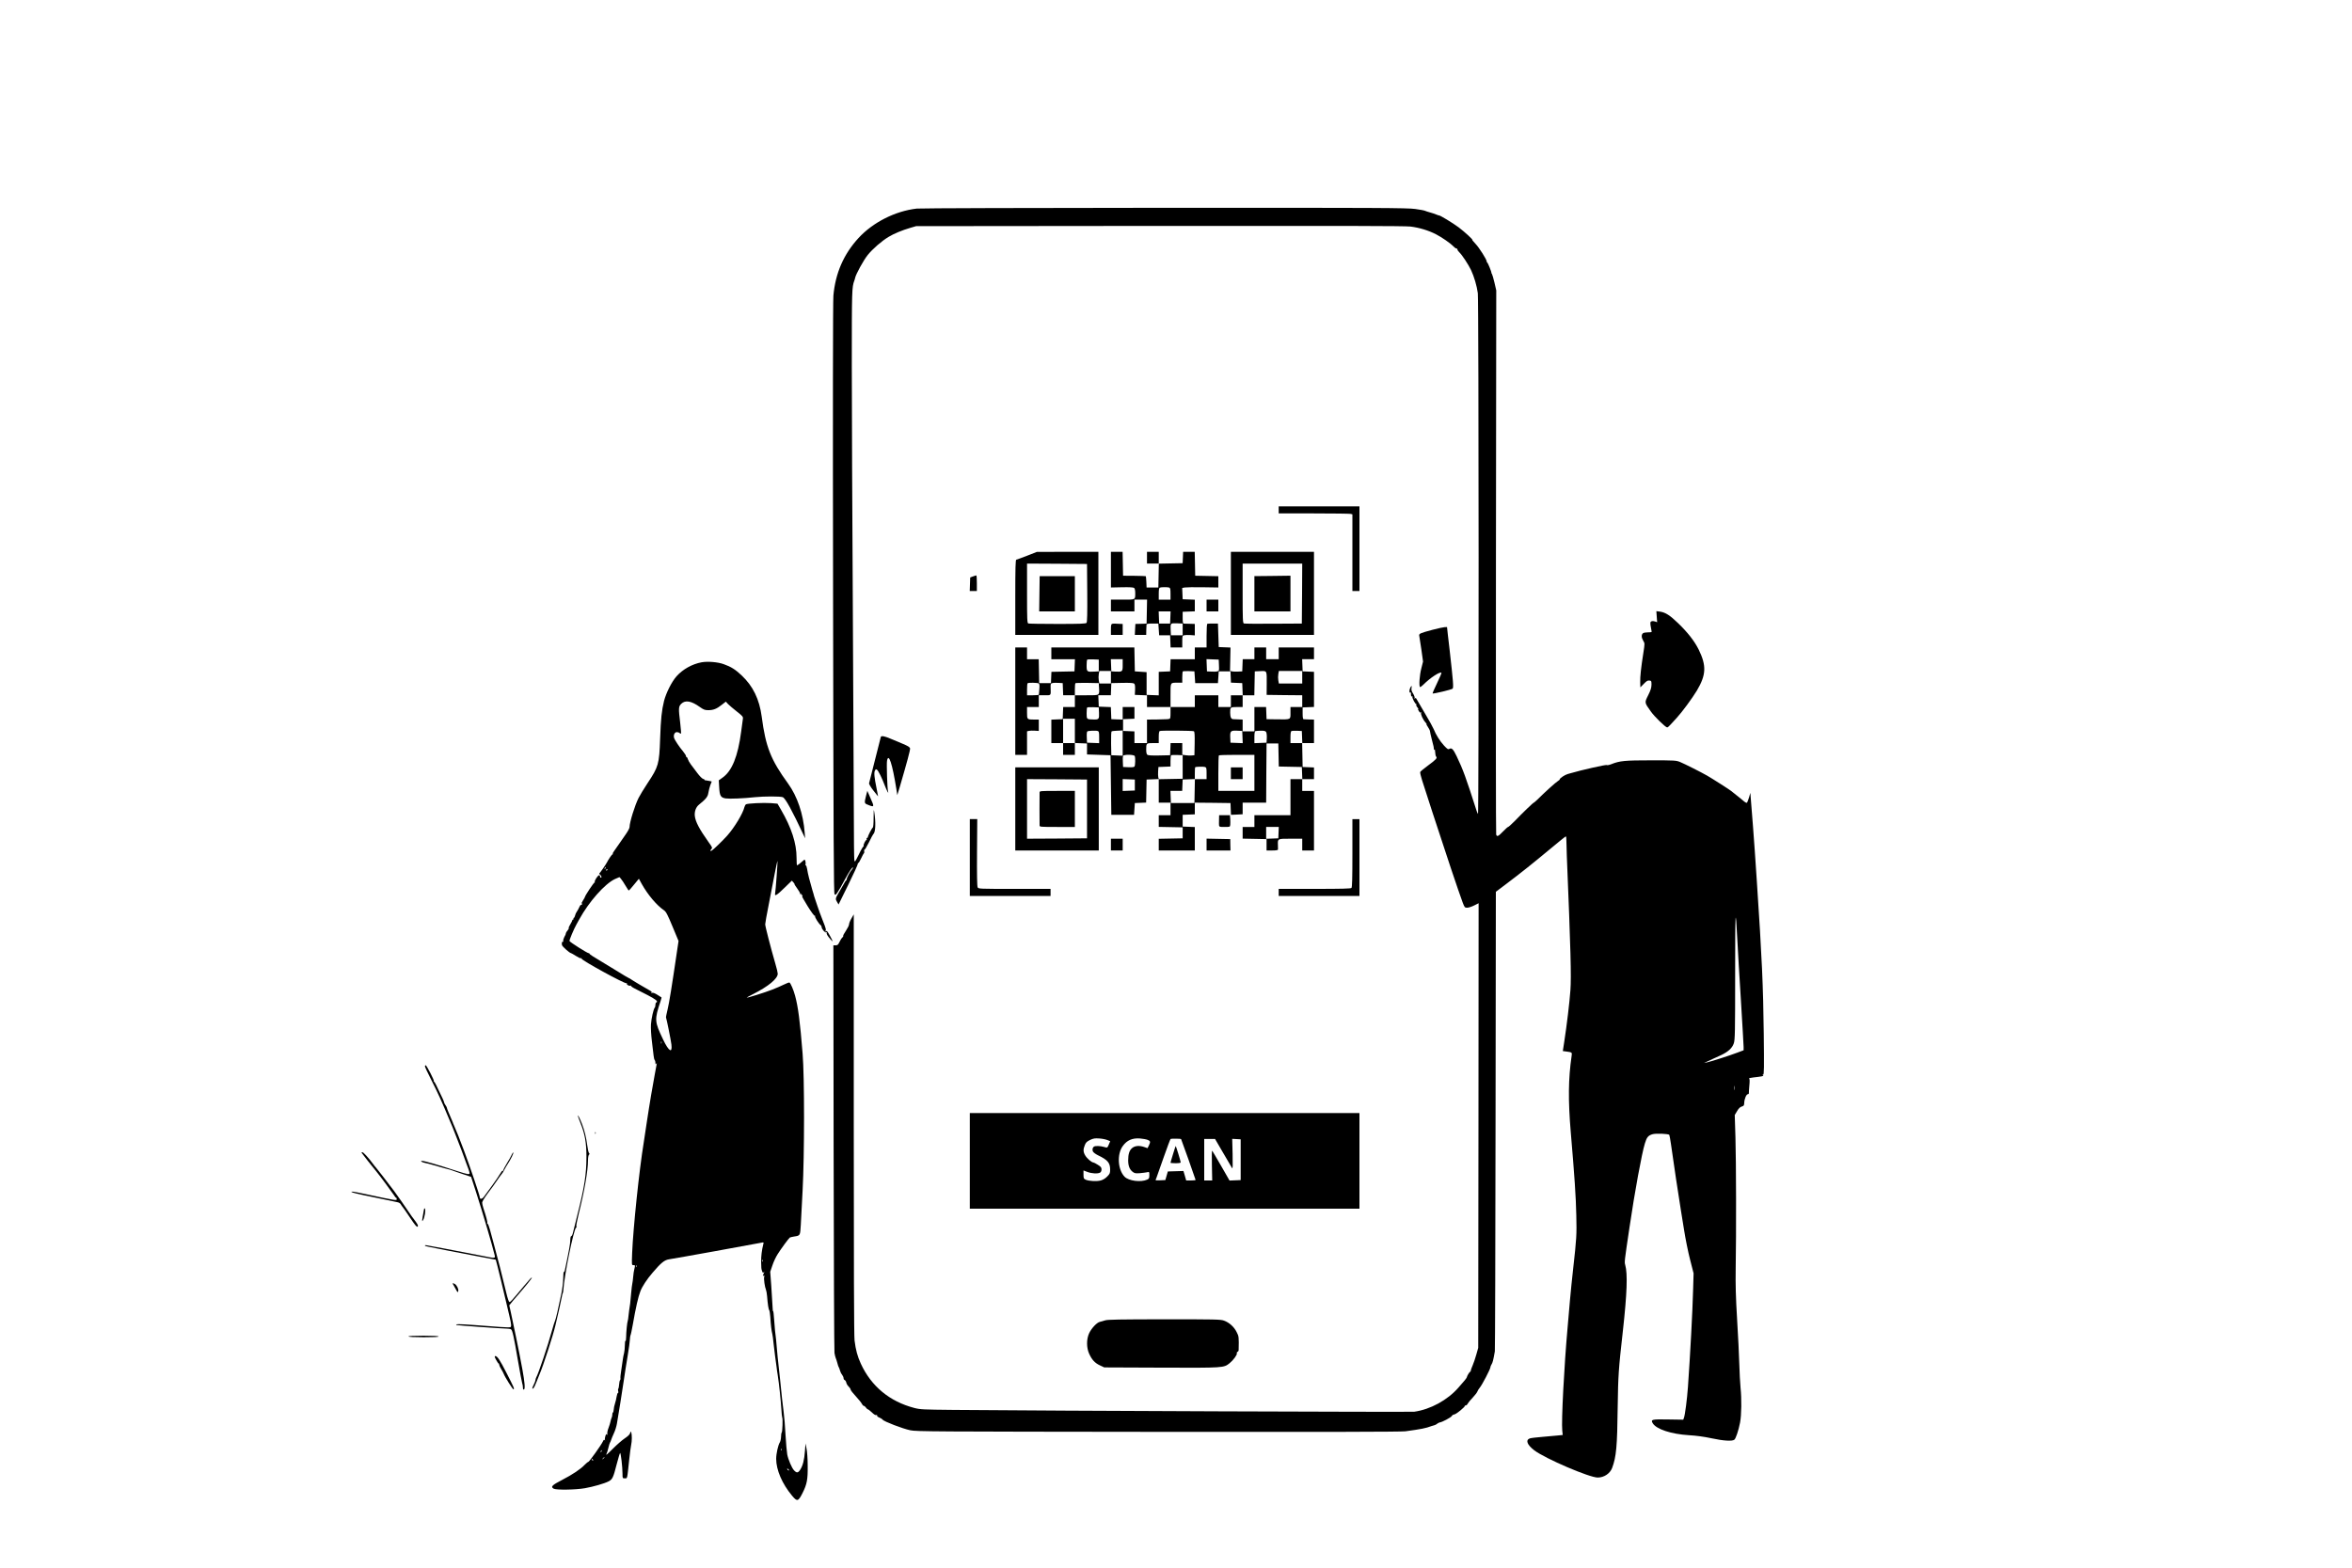 <?xml version="1.0" standalone="no"?>
<!DOCTYPE svg PUBLIC "-//W3C//DTD SVG 20010904//EN"
 "http://www.w3.org/TR/2001/REC-SVG-20010904/DTD/svg10.dtd">
<svg version="1.0" xmlns="http://www.w3.org/2000/svg"
 width="3000pt" height="2000pt" viewBox="0 0 3000 2000"
 preserveAspectRatio="xMidYMid meet">

<g transform="translate(0,2000) scale(0.1,-0.1)"
fill="#000000" stroke="none">
<path d="M11693 17339 c-275 -32 -558 -175 -743 -376 -189 -206 -295 -449
-320 -736 -6 -71 -8 -1461 -4 -3866 5 -3110 8 -3758 19 -3770 11 -11 18 -7 41
30 16 24 33 53 39 64 6 11 33 61 60 110 48 90 95 156 95 136 0 -6 -8 -19 -17
-29 -21 -21 -63 -102 -63 -119 0 -6 -3 -13 -7 -15 -5 -1 -19 -23 -32 -48 -14
-25 -42 -74 -63 -109 -43 -72 -45 -80 -20 -120 l18 -30 124 252 c68 139 123
258 121 265 -1 6 2 12 7 12 5 0 21 27 36 60 15 32 31 62 35 65 5 3 7 15 4 28
-3 12 -2 19 2 15 4 -4 30 39 58 95 27 56 53 104 57 107 28 21 33 151 10 289
-5 33 -7 12 -7 -77 0 -78 -4 -126 -11 -131 -12 -7 -62 -104 -62 -120 0 -6 -5
-11 -11 -11 -6 0 -8 -7 -5 -17 4 -10 4 -14 0 -10 -10 10 -46 -62 -38 -76 4 -7
4 -9 0 -5 -5 4 -32 -41 -60 -100 -52 -105 -53 -106 -59 -72 -3 19 -6 276 -6
570 -1 294 -7 1487 -13 2650 -7 1163 -13 2552 -13 3085 0 972 1 999 32 1085 4
8 8 24 10 34 9 47 108 227 161 293 63 78 179 179 266 231 67 41 176 86 276
115 l75 22 3105 3 c2299 2 3130 0 3200 -8 114 -14 229 -49 325 -98 76 -39 186
-115 224 -156 14 -14 30 -26 38 -26 7 0 13 -6 13 -13 0 -8 11 -24 25 -37 34
-32 114 -154 147 -222 41 -87 76 -207 88 -299 12 -100 14 -6658 2 -6643 -4 5
-13 25 -19 44 -136 425 -173 525 -253 692 -43 90 -64 112 -93 94 -16 -9 -25
-4 -68 42 -52 56 -104 139 -132 210 -10 24 -59 114 -111 200 -51 86 -99 168
-106 181 -10 19 -14 21 -22 10 -8 -11 -9 -10 -4 4 3 10 -5 35 -20 59 -19 29
-24 49 -20 69 7 37 0 37 -17 2 -14 -29 -12 -67 3 -58 4 3 8 -1 7 -8 -1 -34 4
-48 15 -41 6 4 8 3 4 -4 -8 -13 39 -103 50 -94 4 4 4 1 0 -6 -5 -8 1 -23 15
-39 13 -15 18 -23 10 -18 -10 5 -8 -2 5 -23 13 -23 21 -28 27 -19 6 8 7 6 3
-6 -7 -20 25 -90 57 -124 11 -13 17 -23 13 -23 -4 0 5 -17 19 -37 14 -21 25
-44 25 -53 0 -8 10 -51 21 -95 27 -104 27 -106 28 -130 1 -13 4 -16 9 -8 4 6
7 -9 8 -33 1 -25 6 -50 12 -56 18 -18 0 -38 -102 -113 -52 -38 -98 -76 -101
-84 -3 -8 8 -55 24 -105 16 -50 75 -233 131 -406 161 -496 337 -1021 386
-1152 25 -65 27 -68 58 -68 18 0 59 13 90 29 l56 28 -2 -2836 -3 -2836 -24
-85 c-13 -47 -34 -109 -47 -139 -13 -29 -24 -60 -24 -67 0 -8 -3 -14 -7 -14
-9 0 -43 -57 -43 -70 0 -4 -13 -23 -29 -42 -16 -18 -51 -59 -78 -90 -138 -159
-357 -279 -563 -308 -47 -6 -4609 11 -5880 23 -386 4 -421 5 -498 25 -314 82
-549 276 -682 565 -43 94 -65 175 -80 297 -7 56 -10 970 -10 2760 l0 2675 -30
-52 c-17 -29 -30 -63 -30 -75 0 -13 -18 -49 -40 -82 -22 -32 -38 -62 -35 -66
3 -4 -2 -14 -11 -21 -9 -7 -25 -32 -36 -56 -17 -36 -25 -43 -49 -43 l-29 0 3
-2577 c2 -1418 7 -2598 11 -2623 4 -25 11 -54 16 -65 5 -11 14 -40 21 -65 6
-25 14 -49 19 -55 4 -5 10 -23 14 -39 4 -16 16 -41 27 -54 10 -14 19 -33 19
-44 0 -10 6 -21 14 -24 8 -3 18 -18 21 -34 3 -15 17 -38 31 -50 13 -13 24 -30
24 -38 0 -8 29 -46 65 -84 36 -39 71 -82 78 -97 7 -14 18 -26 24 -26 7 0 20
-10 28 -22 9 -13 20 -23 26 -23 5 0 27 -18 50 -39 24 -24 46 -38 55 -34 9 3
14 0 12 -8 -2 -7 11 -17 27 -23 17 -6 36 -18 42 -27 18 -24 257 -116 355 -136
77 -16 290 -17 3158 -20 2148 -2 3099 0 3155 7 205 28 261 39 335 67 8 3 24 8
34 10 11 2 28 11 38 20 10 8 26 16 35 17 26 2 141 63 150 80 4 8 13 15 18 17
26 5 44 16 95 57 30 25 54 49 53 53 -2 5 4 9 12 9 8 0 20 10 26 23 6 12 35 47
64 77 29 31 55 65 59 77 4 12 18 35 31 50 29 34 135 237 135 259 0 8 7 25 15
38 14 21 22 52 42 166 3 19 7 1346 9 2949 l4 2914 130 98 c190 143 341 264
560 446 107 90 198 163 203 163 4 0 7 -30 7 -67 1 -38 3 -120 5 -183 50 -1207
58 -1537 46 -1711 -12 -164 -45 -439 -79 -661 l-18 -117 45 -6 c74 -10 74 -10
67 -58 -42 -288 -45 -563 -11 -967 49 -573 66 -828 71 -1065 6 -249 3 -297
-40 -680 -14 -121 -32 -303 -41 -405 -9 -102 -22 -257 -30 -345 -44 -488 -81
-1195 -68 -1318 l6 -54 -59 -6 c-33 -4 -122 -12 -199 -18 -77 -6 -150 -15
-163 -20 -56 -22 -33 -82 57 -151 139 -106 703 -348 810 -348 81 0 157 51 184
122 53 143 65 270 71 783 6 399 10 467 66 965 53 477 62 730 30 842 -11 39
-11 40 55 483 67 454 156 939 196 1068 24 80 43 102 101 118 44 11 196 5 210
-9 3 -4 13 -59 22 -122 22 -165 106 -722 126 -840 5 -30 24 -144 41 -254 17
-109 51 -278 76 -375 l45 -176 -6 -205 c-8 -297 -36 -816 -66 -1245 -11 -155
-37 -356 -51 -393 l-9 -24 -190 3 c-210 4 -227 0 -200 -47 45 -77 235 -140
465 -154 89 -5 193 -19 285 -39 153 -33 265 -40 292 -18 19 15 53 117 73 219
18 97 21 301 6 443 -6 61 -13 198 -16 305 -3 107 -15 364 -28 570 -17 283 -21
440 -18 640 8 455 6 1372 -3 1675 l-9 290 30 50 c20 35 38 52 59 58 27 8 31
14 32 48 2 50 27 109 45 109 8 0 14 6 14 13 -1 6 2 50 6 96 6 61 5 86 -3 91
-6 4 17 10 52 14 115 13 141 18 126 27 -11 7 -10 9 1 9 12 0 13 80 8 522 -7
604 -23 966 -88 1941 -16 247 -38 562 -49 700 -11 139 -23 293 -27 342 l-7 90
-17 -59 c-10 -32 -22 -63 -26 -67 -5 -5 -24 5 -43 22 -19 17 -62 51 -95 77
-33 25 -62 49 -65 52 -8 9 -249 163 -304 194 -80 46 -287 150 -345 174 -51 21
-67 22 -372 22 -334 0 -398 -6 -506 -49 -28 -11 -54 -16 -59 -11 -8 7 -325
-64 -459 -104 -5 -2 -23 -7 -39 -11 -36 -10 -101 -53 -101 -67 0 -5 -11 -15
-23 -22 -23 -12 -177 -151 -259 -234 -24 -23 -46 -42 -49 -42 -8 0 -140 -127
-247 -238 -39 -39 -75 -72 -81 -72 -5 0 -34 -26 -64 -57 -61 -64 -78 -71 -88
-40 -4 12 -5 1579 -3 3482 l4 3460 -23 100 c-13 55 -28 105 -32 110 -5 6 -8
12 -7 15 3 10 -46 130 -53 130 -3 0 -7 7 -7 15 0 24 -95 175 -144 226 -25 27
-43 49 -40 49 14 0 -95 100 -174 160 -74 55 -243 158 -252 152 -2 -1 -17 5
-35 12 -18 8 -53 19 -78 26 -25 6 -52 16 -62 20 -9 5 -66 16 -127 24 -99 14
-458 16 -3199 15 -1698 -1 -3119 -5 -3159 -10z m10467 -9329 c6 -129 27 -480
46 -780 18 -300 34 -564 34 -587 l0 -42 -77 -29 c-99 -38 -347 -117 -393 -126
l-35 -7 35 16 c19 9 53 24 75 35 22 10 69 32 105 48 93 43 145 91 165 152 15
45 17 134 17 883 0 825 5 897 28 437z m-33 -1912 c-2 -13 -4 -3 -4 22 0 25 2
35 4 23 2 -13 2 -33 0 -45z"/>
<path d="M16310 13495 l0 -45 448 0 c246 0 457 -3 470 -6 l22 -6 0 -489 0
-489 45 0 45 0 0 540 0 540 -515 0 -515 0 0 -45z"/>
<path d="M13100 12910 c-69 -27 -131 -49 -137 -50 -10 0 -13 -103 -13 -480 l0
-480 530 0 530 0 0 530 0 530 -392 0 -393 -1 -125 -49z m768 -474 c2 -264 -1
-373 -9 -382 -9 -11 -79 -14 -369 -14 -197 0 -365 3 -374 6 -14 5 -16 49 -16
385 l0 379 383 -2 382 -3 3 -369z"/>
<path d="M13258 12425 l-3 -225 228 0 227 0 0 225 0 225 -225 0 -224 0 -3
-225z"/>
<path d="M14170 12733 l0 -228 141 3 c97 2 145 -1 155 -9 9 -7 14 -31 14 -64
0 -89 8 -85 -161 -85 l-149 0 0 -75 0 -75 150 0 150 0 0 75 0 75 80 0 81 0 -3
-152 -3 -153 -30 -2 c-16 0 -49 -2 -72 -2 l-41 -1 -4 -70 -3 -70 73 0 72 0 1
60 c1 33 2 66 3 73 1 8 23 12 76 12 l75 0 5 -75 5 -75 70 0 70 0 3 -77 3 -78
74 0 75 0 0 75 c0 71 1 75 25 81 14 3 50 4 80 2 l55 -4 0 73 0 73 -62 2 c-35
0 -70 1 -78 2 -12 1 -15 16 -15 76 l0 75 78 3 77 3 0 74 0 74 -77 3 -78 3 -3
72 -3 72 33 6 c18 3 122 5 231 3 l197 -3 0 72 0 72 -147 3 -148 3 -3 153 -3
152 -74 0 -74 0 -3 -72 -3 -73 -152 -3 -153 -3 0 76 0 75 -75 0 -75 0 0 -75 0
-75 75 0 76 0 -3 -152 -3 -153 -75 0 -75 0 -3 70 c-2 38 -5 72 -7 74 -3 2 -69
4 -147 5 l-143 1 -3 153 -3 152 -74 0 -75 0 0 -227z m744 -229 c13 -5 16 -22
16 -80 l0 -74 -75 0 -75 0 0 74 c0 50 4 76 13 79 18 8 103 8 121 1z m14 -381
l-3 -78 -70 0 -70 0 -3 78 -3 77 76 0 76 0 -3 -77z m157 -153 l0 -75 -75 0
-75 0 -3 64 c-4 92 -4 92 80 89 l73 -3 0 -75z"/>
<path d="M15700 12430 l0 -530 530 0 530 0 0 530 0 530 -530 0 -530 0 0 -530z
m908 -2 l-3 -383 -362 -2 c-199 -2 -369 0 -377 3 -14 5 -16 49 -16 385 l0 379
380 0 380 0 -2 -382z"/>
<path d="M16203 12652 l-203 -2 0 -225 0 -225 230 0 230 0 0 228 0 227 -27 0
c-16 0 -119 -1 -230 -3z"/>
<path d="M12410 12646 l-35 -13 -3 -86 -3 -87 46 0 45 0 0 100 c0 55 -3 100
-7 99 -5 0 -24 -6 -43 -13z"/>
<path d="M15390 12275 l0 -75 75 0 75 0 0 75 0 75 -75 0 -75 0 0 -75z"/>
<path d="M21132 12132 l5 -70 -25 9 c-13 5 -34 7 -45 3 -17 -5 -19 -12 -14
-53 4 -25 9 -55 12 -67 6 -19 3 -21 -44 -21 -27 0 -57 -5 -65 -12 -22 -18 -20
-57 4 -96 20 -33 20 -33 1 -156 -29 -185 -42 -304 -40 -374 l2 -64 44 45 c34
35 49 45 71 42 25 -3 27 -6 27 -53 -1 -39 -10 -70 -42 -134 -48 -96 -49 -92
33 -207 46 -66 188 -204 209 -204 7 0 27 17 45 38 18 20 53 59 78 85 65 70
199 252 256 347 119 201 124 317 22 525 -53 106 -139 217 -263 336 -103 100
-161 136 -228 146 l-48 6 5 -71z"/>
<path d="M14188 12042 c-15 -3 -18 -15 -18 -73 l0 -69 75 0 75 0 0 70 0 70
-37 1 c-21 0 -47 2 -58 3 -11 1 -28 0 -37 -2z"/>
<path d="M15400 12042 c-6 -2 -10 -60 -10 -153 l0 -149 -75 0 -75 0 0 -75 0
-75 -155 0 -154 0 -3 -77 -3 -78 -72 -3 -73 -3 0 -150 0 -150 -77 3 -78 3 0
145 0 145 -75 5 -75 5 -3 153 -3 152 -529 0 -530 0 0 -75 0 -75 150 0 151 0
-3 -77 -3 -78 -147 -3 -147 -3 -3 -72 -3 -72 -75 0 -75 0 -3 153 -3 152 -74 0
-75 0 0 75 0 75 -75 0 -75 0 0 -685 0 -685 75 0 75 0 0 150 0 150 25 6 c13 3
47 4 75 2 l50 -3 0 73 0 72 -59 0 c-90 0 -91 1 -91 86 l0 74 75 0 75 0 0 75 0
75 75 0 c84 0 79 -7 76 92 -2 53 0 58 21 63 13 4 49 5 79 3 l54 -3 3 -77 3
-78 74 0 75 0 0 -75 0 -75 -75 0 -74 0 -3 -77 -3 -78 -72 -3 -73 -3 0 -149 0
-150 75 0 75 0 0 -75 0 -75 75 0 75 0 0 75 0 76 78 -3 77 -3 0 -70 0 -70 150
-5 150 -5 5 -380 5 -380 145 0 145 0 5 75 5 75 72 3 72 3 3 147 3 147 78 3 77
3 0 -151 0 -150 75 0 75 0 0 -80 0 -80 -75 0 -75 0 0 -75 0 -74 153 -3 152 -3
0 -70 0 -70 -152 -3 -153 -3 0 -74 0 -75 230 0 230 0 0 150 0 149 -77 3 -78 3
0 75 0 75 78 3 77 3 0 75 0 74 228 -2 227 -3 3 -75 3 -75 74 3 75 4 0 74 0 74
150 0 150 0 2 378 3 377 75 0 75 0 3 -147 3 -147 147 -3 147 -3 3 -77 3 -78
-76 0 -75 0 0 -230 0 -230 -230 0 -230 0 0 -75 0 -75 -75 0 -75 0 0 -75 0 -74
153 -3 152 -3 0 -73 0 -72 73 0 c50 0 72 4 73 13 0 6 0 31 -1 54 -3 85 -8 83
161 83 l149 0 0 -75 0 -75 75 0 75 0 0 380 0 380 -75 0 -75 0 0 75 0 75 75 0
75 0 0 75 0 74 -72 3 -73 3 -3 153 -3 152 76 0 75 0 0 150 0 150 -60 1 c-33 1
-66 2 -72 3 -9 1 -13 23 -13 76 l0 75 73 3 72 3 0 224 0 224 -72 3 -73 3 -3
78 -3 77 76 0 75 0 0 75 0 75 -225 0 -225 0 0 -75 0 -75 -80 0 -80 0 0 75 0
75 -75 0 -75 0 0 -75 0 -75 -75 0 -74 0 -3 -77 -3 -78 -54 -3 c-30 -2 -66 0
-79 3 l-23 6 3 149 3 149 -75 3 -75 3 -5 150 -5 150 -62 0 c-35 0 -67 -1 -73
-3z m-1385 -532 l0 -75 -54 -3 c-97 -6 -101 -2 -101 77 0 37 3 71 7 75 4 4 39
5 78 4 l70 -3 0 -75z m305 5 c0 -85 -2 -87 -95 -83 l-50 3 -3 78 -3 77 76 0
75 0 0 -75z m1228 -2 c3 -69 2 -73 -21 -78 -13 -4 -48 -5 -78 -3 l-54 3 -3 78
-3 78 78 -3 78 -3 3 -72z m-1378 -153 l0 -80 -74 0 -74 0 -7 40 c-4 22 -4 58
0 80 l7 40 74 0 74 0 0 -80z m1070 0 l5 -75 145 0 145 0 5 75 5 75 75 0 75 0
3 -72 3 -72 72 -3 72 -3 3 -77 3 -78 74 0 74 0 3 153 3 152 71 3 c87 3 82 13
81 -170 l-1 -133 227 -3 227 -2 0 -75 0 -75 -75 0 -75 0 0 -74 c0 -89 9 -85
-173 -83 l-132 2 -3 78 -3 77 -74 0 -75 0 0 -155 0 -155 -75 0 -75 0 0 75 0
75 -47 2 c-27 1 -59 2 -72 3 -28 1 -39 23 -40 82 -1 70 2 73 85 73 l74 0 0 75
0 75 -75 0 -75 0 0 -75 0 -75 -80 0 -80 0 0 75 0 75 -150 0 -150 0 0 -75 0
-75 -155 0 -155 0 0 -75 c0 -59 -3 -75 -15 -76 -8 -1 -19 -3 -25 -4 -5 -1 -66
-3 -135 -4 l-125 -1 0 -150 0 -150 -80 0 -80 0 0 75 0 74 -72 3 -73 3 0 75 0
75 73 3 72 3 0 74 0 75 -75 0 -75 0 0 -80 0 -80 -72 2 -73 3 -3 77 -3 77 -77
3 -77 3 -3 73 -3 72 80 0 80 0 3 78 3 77 138 3 c97 2 143 -1 153 -9 10 -8 14
-30 12 -78 l-3 -66 78 -3 77 -3 0 -74 0 -75 150 0 150 0 0 149 c0 170 -5 161
91 161 l59 0 0 68 c0 38 3 72 7 76 4 4 39 5 78 4 l70 -3 5 -75z m1370 0 l0
-80 -149 0 -149 0 -7 40 c-4 22 -4 58 0 80 l7 40 149 0 149 0 0 -80z m-3361
-79 c10 -6 12 -25 8 -72 -3 -35 -6 -67 -6 -71 -1 -5 -35 -8 -76 -8 l-75 0 0
73 c0 41 3 77 7 80 9 10 126 8 142 -2z m769 -50 c6 -106 14 -101 -158 -101
l-150 0 0 73 c0 41 3 77 7 81 4 3 72 5 152 4 l146 -3 3 -54z m0 -325 c3 -81
-1 -87 -73 -85 -85 2 -85 2 -85 78 0 37 3 71 7 75 4 4 39 5 78 4 l70 -3 3 -69z
m-308 -231 l0 -155 -75 0 -75 0 0 155 0 155 75 0 75 0 0 -155z m292 -1 c15 -4
18 -17 18 -80 l0 -75 -77 3 -78 3 -3 69 c-2 39 1 72 7 75 14 9 110 13 133 5z
m318 -154 l0 -161 -72 3 -73 3 -3 149 c-1 87 1 152 7 155 5 4 39 8 75 9 l66 3
0 -161z m908 151 c9 -5 12 -48 10 -157 l-3 -149 -35 -3 c-19 -2 -54 -1 -77 3
l-43 6 0 75 0 74 -75 0 -74 0 -3 -77 -3 -78 -138 -3 c-96 -2 -143 1 -153 9 -9
7 -14 31 -14 64 0 84 1 85 86 85 l74 0 0 74 c0 50 4 76 13 80 19 8 422 5 435
-3z m620 -74 l3 -78 -78 3 -78 3 -3 63 c-4 85 4 94 87 90 l66 -3 3 -78z m303
62 c5 -11 9 -45 7 -77 l-3 -57 -77 -3 -78 -3 0 75 c0 50 4 76 13 79 6 2 38 4
70 5 47 0 59 -4 68 -19z m457 -62 l3 -77 -76 0 -75 0 0 74 c0 50 4 76 13 80 6
3 39 4 72 3 l60 -3 3 -77z m-2134 -243 c9 -23 7 -117 -3 -132 -5 -9 -28 -12
-77 -10 l-69 3 -3 64 c-2 35 -1 70 2 77 8 21 142 19 150 -2z m611 -139 l0
-150 -152 -3 -152 -3 -7 25 c-3 13 -4 48 -2 77 l4 54 77 3 77 3 0 68 c0 37 3
71 7 75 4 4 39 5 78 4 l70 -3 0 -150z m915 -75 l0 -230 -230 0 -230 0 0 223
c0 123 3 227 7 230 3 4 107 7 230 7 l223 0 0 -230z m-630 75 c18 -6 20 -16 20
-81 l0 -74 -75 0 -74 0 -3 -152 -3 -153 -150 0 -150 0 -3 78 -3 77 75 0 75 0
3 73 3 72 78 3 77 3 0 73 c0 40 2 75 5 78 8 7 104 10 125 3z m-895 -230 l0
-70 -77 -3 -78 -3 0 76 0 76 78 -3 77 -3 0 -70z m1833 -607 l-3 -73 -77 -3
-78 -3 0 76 0 75 80 0 81 0 -3 -72z"/>
<path d="M15700 10135 l0 -75 75 0 75 0 0 75 0 75 -75 0 -75 0 0 -75z"/>
<path d="M18271 11965 c-160 -43 -175 -49 -168 -78 3 -12 15 -91 27 -175 l21
-152 -22 -88 c-22 -83 -32 -222 -17 -237 3 -4 24 11 46 33 86 86 210 167 228
149 3 -2 -22 -62 -56 -132 -34 -70 -59 -129 -57 -132 8 -7 242 49 255 61 14
14 8 88 -38 496 -6 47 -15 131 -22 188 l-11 102 -31 -1 c-17 -1 -87 -16 -155
-34z"/>
<path d="M8950 11551 c-122 -23 -239 -88 -321 -179 -61 -69 -132 -210 -159
-314 -30 -122 -41 -226 -50 -483 -11 -324 -21 -357 -160 -566 -45 -68 -97
-153 -115 -189 -48 -95 -115 -312 -115 -372 0 -13 -21 -52 -46 -88 -25 -36
-65 -94 -90 -130 -24 -36 -52 -76 -63 -90 -11 -13 -17 -28 -15 -32 3 -4 1 -8
-4 -8 -8 0 -50 -62 -72 -105 -11 -22 -85 -130 -94 -136 -4 -4 -3 -10 3 -13 19
-12 31 -43 17 -43 -7 0 -13 7 -12 16 0 9 -4 16 -11 16 -17 0 -65 -74 -57 -88
4 -7 4 -9 -1 -5 -7 7 -125 -171 -125 -187 0 -3 -12 -24 -26 -46 -14 -23 -21
-38 -15 -35 7 4 8 1 5 -8 -3 -9 -10 -14 -14 -11 -4 3 -14 -10 -21 -28 -7 -17
-21 -42 -30 -55 -10 -13 -21 -36 -24 -52 -4 -17 -11 -30 -16 -30 -6 0 -7 -4
-4 -10 3 -5 1 -10 -4 -10 -6 0 -11 -5 -11 -10 0 -6 -11 -28 -25 -51 -14 -22
-23 -43 -21 -48 3 -5 -3 -19 -14 -31 -11 -13 -21 -27 -21 -32 -3 -18 -5 -24
-23 -56 -9 -19 -15 -40 -12 -48 3 -8 2 -13 -3 -9 -12 7 -19 -14 -13 -42 3 -18
99 -103 116 -103 3 0 31 -16 61 -35 31 -20 60 -33 65 -30 6 4 9 2 8 -5 -5 -19
555 -326 574 -314 7 4 8 3 4 -4 -8 -14 30 -35 47 -26 6 4 9 4 5 -1 -5 -4 16
-20 45 -35 28 -15 103 -53 165 -84 105 -54 142 -84 114 -94 -7 -2 -12 -16 -12
-31 0 -15 -4 -31 -9 -36 -16 -19 -43 -138 -48 -214 -3 -43 2 -137 12 -216 9
-77 19 -160 22 -185 2 -25 9 -49 14 -55 5 -5 9 -20 9 -35 0 -20 2 -22 11 -10
8 12 9 11 5 -5 -3 -11 -14 -72 -25 -135 -11 -63 -32 -180 -46 -260 -14 -80
-38 -235 -55 -345 -16 -110 -34 -229 -40 -265 -57 -346 -134 -1089 -147 -1402
-6 -157 -6 -158 15 -158 25 0 25 -2 13 -50 -6 -19 -12 -64 -15 -100 -3 -36 -8
-74 -11 -85 -3 -11 -10 -67 -15 -125 -9 -112 -16 -167 -25 -215 -3 -16 -7 -50
-9 -75 -2 -25 -6 -52 -9 -60 -8 -20 -20 -140 -21 -212 -1 -31 -4 -51 -8 -45
-4 7 -8 -17 -8 -53 0 -36 -5 -81 -10 -102 -6 -20 -12 -53 -15 -75 -2 -21 -11
-83 -20 -137 -9 -55 -14 -105 -11 -111 2 -7 0 -17 -5 -22 -5 -5 -11 -30 -12
-54 -2 -24 -6 -50 -11 -57 -4 -7 -4 -21 -1 -32 4 -11 2 -20 -3 -20 -5 0 -13
-21 -17 -47 -4 -27 -13 -66 -21 -89 -8 -23 -15 -57 -16 -77 -2 -21 -6 -37 -10
-37 -5 0 -8 -12 -8 -26 0 -14 -4 -33 -9 -42 -5 -9 -11 -30 -14 -47 -3 -16 -14
-53 -25 -81 -12 -29 -18 -62 -16 -75 4 -17 3 -20 -4 -11 -7 11 -12 6 -20 -17
-6 -18 -9 -39 -6 -49 4 -12 3 -13 -3 -4 -7 9 -13 5 -22 -15 -20 -45 -175 -262
-187 -263 -5 0 -26 -16 -45 -36 -55 -58 -154 -124 -289 -194 -130 -67 -150
-88 -108 -112 33 -18 277 -15 398 6 107 19 247 59 302 87 49 25 61 50 103 216
20 76 39 141 44 146 9 9 31 -179 31 -265 0 -57 0 -58 29 -58 34 0 29 -20 56
235 9 83 20 168 25 190 11 48 12 132 1 160 -7 17 -8 17 -14 -8 -5 -18 -28 -40
-70 -68 -34 -23 -99 -80 -145 -126 -84 -85 -100 -97 -84 -65 5 9 15 42 22 72
7 30 16 60 20 65 4 6 11 21 15 35 4 14 20 52 35 85 16 33 33 89 39 125 25 145
63 385 86 540 13 91 36 237 51 325 15 88 27 180 28 205 1 26 5 50 8 56 4 5 16
63 28 129 40 229 71 364 98 432 23 61 84 154 156 237 107 126 151 161 208 170
82 12 1078 192 1177 212 33 7 34 7 26 -22 -18 -71 -28 -151 -27 -224 1 -77 2
-88 13 -118 8 -22 12 -24 21 -12 8 12 9 12 4 -3 -3 -9 -9 -24 -13 -34 -5 -12
-3 -14 7 -8 10 6 12 2 7 -16 -7 -25 8 -129 23 -164 5 -11 11 -47 14 -80 8
-103 18 -170 28 -181 4 -6 10 -45 13 -85 6 -101 15 -177 26 -219 4 -19 11 -66
14 -105 4 -38 13 -117 21 -175 9 -58 17 -121 19 -140 2 -19 8 -66 15 -105 17
-108 39 -319 46 -430 3 -55 8 -104 11 -109 9 -13 3 -179 -6 -191 -5 -5 -9 -31
-9 -57 -1 -26 -8 -58 -16 -70 -21 -33 -46 -143 -46 -209 0 -142 76 -319 203
-471 65 -78 78 -74 133 34 57 114 68 172 66 348 0 85 -7 184 -15 220 l-13 65
-7 -95 c-8 -115 -27 -189 -61 -241 -28 -42 -45 -43 -80 -5 -28 32 -72 134 -85
201 -6 33 -16 146 -22 250 -5 105 -16 237 -24 295 -8 58 -16 132 -20 165 -7
80 -42 405 -56 530 -6 55 -11 109 -11 120 0 21 -17 185 -23 222 -2 12 -7 74
-11 138 -4 64 -10 112 -13 107 -3 -5 -7 27 -8 72 -2 44 -9 160 -16 256 l-13
175 28 82 c15 46 45 109 65 140 42 68 143 205 157 215 5 3 30 9 55 13 78 12
77 10 85 147 3 68 14 265 23 438 24 453 25 1450 0 1750 -33 414 -58 600 -96
738 -20 75 -56 157 -71 167 -5 3 -37 -8 -72 -26 -34 -17 -101 -46 -148 -64
-91 -36 -321 -108 -326 -102 -2 1 36 22 84 46 194 98 312 196 312 259 0 13
-13 70 -30 126 -60 207 -130 478 -130 504 0 15 20 126 44 247 24 121 58 298
76 393 18 95 35 171 37 168 4 -4 -24 -387 -31 -418 -8 -38 28 -15 119 75 l95
92 20 -22 c11 -13 17 -23 14 -23 -3 0 11 -23 31 -50 20 -28 38 -57 39 -65 1
-8 6 -18 11 -22 4 -4 5 -2 1 5 -4 6 -5 12 -2 12 3 0 10 -10 17 -21 7 -14 7
-19 0 -15 -6 4 26 -52 70 -124 47 -76 85 -127 91 -123 7 3 8 1 4 -5 -7 -11 49
-100 72 -115 6 -4 12 -16 12 -25 1 -26 46 -76 60 -67 9 5 11 4 6 -4 -8 -13 6
-38 48 -86 35 -41 33 -28 -10 50 -32 58 -38 64 -53 53 -14 -12 -14 -11 -3 4
11 14 7 33 -32 130 -25 62 -57 149 -71 193 -14 44 -29 87 -32 95 -3 8 -7 20
-9 27 -1 7 -11 43 -23 80 -31 104 -59 213 -66 266 -4 26 -12 47 -17 47 -5 0
-7 4 -4 9 3 5 3 23 0 39 -4 21 -10 28 -18 22 -6 -5 -27 -23 -47 -40 -20 -16
-39 -30 -43 -30 -3 0 -6 45 -6 99 0 182 -65 382 -199 612 l-44 76 -81 7 c-97
7 -306 -3 -323 -16 -6 -5 -14 -21 -18 -35 -20 -83 -127 -259 -218 -362 -54
-61 -178 -181 -198 -192 -23 -12 -25 -2 -4 21 13 14 9 23 -36 85 -120 169
-169 262 -177 338 -5 56 15 111 54 142 89 72 112 101 119 150 4 28 16 71 25
98 l18 47 -24 6 c-13 3 -35 7 -48 8 -13 0 -22 4 -20 7 2 4 -6 10 -19 13 -12 3
-44 36 -72 73 -27 36 -64 85 -82 109 -18 24 -35 54 -39 68 -3 14 -10 26 -15
26 -5 0 -9 6 -9 14 0 8 -16 34 -36 58 -52 62 -110 149 -117 177 -9 36 9 71 36
71 13 0 28 -5 35 -12 6 -6 14 -9 18 -6 3 3 -2 64 -10 135 -23 187 -22 209 13
244 52 51 128 38 238 -41 48 -34 63 -40 108 -40 64 0 107 17 172 69 l51 40 28
-31 c16 -16 66 -59 112 -95 77 -61 82 -67 77 -97 -2 -17 -12 -87 -21 -156 -42
-321 -117 -507 -241 -593 l-45 -32 5 -87 c6 -111 19 -134 84 -144 49 -7 229 0
373 16 114 12 323 12 354 0 33 -12 120 -171 269 -490 l16 -35 -5 70 c-18 241
-94 466 -213 630 -219 301 -285 467 -335 850 -30 225 -111 392 -257 529 -78
74 -134 110 -228 143 -73 27 -204 38 -281 24z m-1227 -2626 c-3 -9 -8 -14 -10
-11 -3 3 -2 9 2 15 9 16 15 13 8 -4z m27 -19 c0 -3 -4 -8 -10 -11 -5 -3 -10
-1 -10 4 0 6 5 11 10 11 6 0 10 -2 10 -4z m196 -153 c21 -32 45 -70 53 -85 8
-16 18 -28 22 -28 4 0 34 34 67 75 l61 74 37 -67 c76 -136 189 -271 283 -335
27 -19 44 -51 109 -207 l77 -185 -12 -80 c-78 -531 -107 -705 -127 -790 -13
-55 -23 -102 -21 -105 6 -10 63 -293 69 -345 14 -117 -32 -91 -105 61 -111
233 -113 253 -33 493 8 24 13 45 12 46 -2 1 -25 16 -52 33 -33 21 -57 30 -70
26 -14 -3 -17 -2 -8 4 9 6 5 12 -15 23 -45 24 -237 138 -250 149 -7 5 -15 10
-18 10 -4 0 -82 46 -173 103 -92 56 -175 107 -184 112 -91 53 -148 90 -148 97
0 4 -5 8 -12 8 -17 0 -239 140 -244 155 -4 11 55 151 88 210 7 11 23 40 36 65
124 226 326 455 457 516 28 13 53 24 56 24 3 0 24 -26 45 -57z m491 -2065 c-3
-7 -5 -2 -5 12 0 14 2 19 5 13 2 -7 2 -19 0 -25z m1290 -2780 c-3 -8 -6 -5 -6
6 -1 11 2 17 5 13 3 -3 4 -12 1 -19z m-1610 -70 c-3 -8 -6 -5 -6 6 -1 11 2 17
5 13 3 -3 4 -12 1 -19z m1850 -2340 c-3 -8 -6 -5 -6 6 -1 11 2 17 5 13 3 -3 4
-12 1 -19z m-2294 -13 c-3 -9 -8 -14 -10 -11 -3 3 -2 9 2 15 9 16 15 13 8 -4z
m37 -79 c0 -2 -8 -10 -17 -17 -16 -13 -17 -12 -4 4 13 16 21 21 21 13z m-146
-32 c3 -8 2 -12 -4 -9 -6 3 -10 10 -10 16 0 14 7 11 14 -7z m2501 -133 c-6 -5
-25 10 -25 20 0 5 6 4 14 -3 8 -7 12 -15 11 -17z"/>
<path d="M11235 10599 c-2 -8 -36 -141 -75 -296 -39 -155 -73 -288 -75 -296
-3 -7 21 -49 55 -92 33 -42 60 -76 60 -73 0 3 -9 47 -19 99 -29 140 -35 203
-21 228 9 19 14 20 27 10 19 -16 62 -104 98 -199 27 -71 54 -120 42 -75 -10
34 -20 351 -13 389 20 107 67 -33 119 -359 l12 -79 33 109 c91 311 133 467
130 486 -2 17 -24 31 -98 62 -52 21 -120 50 -151 63 -77 33 -117 40 -124 23z"/>
<path d="M12950 9680 l0 -530 533 0 532 0 0 530 0 530 -532 0 -533 0 0 -530z
m915 0 l0 -375 -382 -3 -383 -2 0 380 0 380 383 -2 382 -3 0 -375z"/>
<path d="M13260 9890 c-1 -11 -1 -105 -1 -210 0 -104 0 -199 1 -210 0 -19 7
-20 225 -20 l225 0 0 230 0 230 -225 0 c-218 0 -225 -1 -225 -20z"/>
<path d="M11046 9846 c-22 -88 -21 -95 17 -110 92 -38 93 -36 38 87 l-38 88
-17 -65z"/>
<path d="M15549 9555 c-1 -25 -1 -52 -1 -60 0 -45 0 -45 71 -45 69 0 70 0 73
28 2 15 1 48 0 75 l-4 47 -69 0 -69 0 -1 -45z"/>
<path d="M12370 9060 l0 -490 515 0 515 0 0 45 0 45 -460 0 c-448 0 -460 0
-470 20 -7 13 -10 158 -8 445 l3 425 -47 0 -48 0 0 -490z"/>
<path d="M17250 9117 c0 -323 -3 -436 -12 -445 -9 -9 -127 -12 -470 -12 l-458
0 0 -45 0 -45 515 0 515 0 0 490 0 490 -45 0 -45 0 0 -433z"/>
<path d="M14170 9225 l0 -75 75 0 75 0 0 75 0 75 -75 0 -75 0 0 -75z"/>
<path d="M15390 9225 l0 -75 153 0 152 0 -2 72 -1 73 -151 3 -151 3 0 -76z"/>
<path d="M5420 6396 c0 -8 35 -83 78 -167 91 -180 135 -277 238 -524 14 -33
29 -69 34 -80 5 -11 29 -74 55 -140 26 -66 53 -136 60 -155 8 -19 23 -62 35
-95 11 -33 24 -69 29 -80 17 -39 41 -111 41 -123 0 -19 -29 -14 -156 27 -250
82 -419 131 -451 131 -28 0 -2 -18 34 -25 21 -4 76 -18 123 -32 95 -28 190
-54 205 -57 6 -1 15 -4 20 -7 6 -3 63 -23 127 -44 l117 -39 65 -200 c84 -262
206 -675 236 -801 9 -39 5 -40 -145 -9 -130 26 -319 62 -515 99 -107 19 -203
37 -212 39 -10 2 -18 1 -18 -4 0 -8 24 -13 295 -65 99 -18 266 -50 370 -71
105 -20 201 -38 213 -40 13 -1 25 -4 26 -6 4 -4 120 -481 141 -578 9 -41 25
-111 36 -154 22 -93 24 -122 7 -129 -7 -2 -65 0 -128 4 -63 5 -213 16 -333 25
-193 14 -241 14 -226 0 5 -4 586 -46 644 -46 22 0 46 -4 53 -9 18 -11 35 -86
87 -391 25 -146 50 -278 55 -294 6 -16 10 -42 10 -58 0 -19 4 -28 13 -25 17 6
10 93 -19 252 -14 72 -31 164 -39 205 -12 67 -65 320 -111 536 l-18 81 23 29
c12 16 44 54 71 84 119 137 198 235 194 240 -6 5 -22 -13 -104 -110 -164 -196
-168 -200 -183 -200 -7 0 -23 47 -41 123 -40 170 -119 481 -156 612 -16 61
-39 144 -50 185 -11 41 -25 77 -30 78 -6 2 -8 8 -5 12 5 8 -12 74 -50 190 -8
25 -15 55 -15 68 0 13 32 65 73 120 41 53 93 126 117 162 24 36 50 71 57 79 8
7 23 32 35 55 11 22 32 59 47 81 38 59 75 134 68 141 -3 4 -12 -9 -20 -27 -8
-19 -35 -68 -61 -109 -25 -41 -46 -80 -46 -88 0 -7 -4 -11 -8 -8 -5 3 -19 -14
-32 -37 -13 -23 -59 -91 -103 -152 -44 -60 -91 -124 -104 -142 -23 -32 -53
-36 -53 -8 0 22 -126 395 -201 595 -66 174 -90 236 -127 320 -9 19 -16 37 -16
40 -1 5 -13 33 -58 137 -10 23 -18 46 -18 50 0 5 -8 20 -17 33 -10 14 -18 29
-18 35 0 5 -9 28 -19 50 -84 179 -101 211 -110 217 -6 4 -8 8 -3 8 11 0 -92
200 -103 200 -6 0 -10 -6 -10 -14z"/>
<path d="M12370 5190 l0 -610 2485 0 2485 0 0 610 0 610 -2485 0 -2485 0 0
-610z m1754 266 l37 -15 -16 -38 c-21 -49 -19 -48 -64 -35 -43 13 -110 16
-127 4 -20 -13 -25 -44 -11 -66 8 -12 36 -32 63 -45 123 -59 154 -96 154 -182
0 -46 -4 -55 -38 -89 -23 -24 -55 -43 -82 -50 -51 -14 -152 -8 -192 10 -25 12
-28 18 -28 66 l0 52 50 -19 c55 -21 130 -25 161 -9 12 7 19 21 19 41 0 24 -8
35 -47 59 -26 17 -52 30 -58 30 -21 0 -80 51 -102 88 -27 44 -29 77 -6 133 13
34 26 46 67 66 43 20 61 23 117 19 37 -2 83 -12 103 -20z m514 2 c36 -14 39
-24 16 -72 l-17 -34 -40 14 c-63 22 -120 18 -156 -12 -36 -30 -51 -77 -51
-157 0 -70 18 -116 56 -146 25 -20 37 -22 94 -18 36 3 77 9 93 12 26 7 27 6
27 -37 0 -39 -4 -46 -27 -57 -81 -37 -237 -17 -289 37 -87 90 -99 287 -23 391
53 74 122 104 219 97 36 -3 80 -11 98 -18z m427 10 c4 -5 185 -514 185 -521 0
-4 -27 -7 -60 -7 l-60 0 -17 60 -18 61 -100 -3 -99 -3 -16 -55 -16 -55 -62 -3
c-34 -2 -62 -1 -62 2 0 3 4 15 10 28 5 13 46 129 91 258 45 129 86 237 90 240
8 5 129 4 134 -2z m536 -175 c56 -98 108 -186 114 -195 9 -13 10 30 7 178 l-5
195 54 -3 54 -3 0 -260 0 -260 -71 -3 -71 -3 -109 190 c-60 105 -111 191 -114
191 -3 0 -4 -85 -2 -190 l4 -190 -51 0 -51 0 0 265 0 265 69 0 69 0 103 -177z"/>
<path d="M14962 5276 c-18 -57 -32 -107 -32 -110 0 -3 29 -6 65 -6 42 0 65 4
65 11 0 14 -60 209 -64 209 -1 0 -17 -47 -34 -104z"/>
<path d="M7370 5766 c0 -5 16 -49 36 -99 55 -138 74 -245 74 -427 0 -223 -26
-387 -117 -745 -25 -99 -50 -199 -55 -222 -5 -24 -15 -43 -21 -43 -8 0 -12
-20 -13 -52 0 -44 -16 -132 -70 -386 -2 -13 -8 -21 -12 -18 -4 2 -8 -35 -8
-83 -1 -47 -11 -133 -23 -191 -41 -198 -72 -332 -81 -348 -5 -10 -24 -69 -41
-132 -50 -183 -172 -546 -199 -592 -5 -10 -10 -25 -10 -33 0 -9 -9 -33 -20
-55 -24 -47 -27 -68 -7 -51 8 6 26 43 41 83 16 40 34 87 41 103 42 96 169 486
199 615 32 131 75 326 82 365 4 22 9 45 13 50 3 6 6 24 7 40 11 181 130 766
161 792 8 6 10 14 5 17 -5 3 8 74 29 158 74 294 119 554 119 687 0 32 5 62 12
69 9 9 10 15 2 20 -7 4 -17 48 -23 97 -15 109 -34 188 -67 275 -26 67 -53 122
-54 106z"/>
<path d="M7591 5544 c0 -11 3 -14 6 -6 3 7 2 16 -1 19 -3 4 -6 -2 -5 -13z"/>
<path d="M4610 5296 c0 -3 153 -198 198 -251 33 -39 204 -271 219 -295 9 -17
21 -30 25 -30 4 0 8 -7 8 -15 0 -24 15 -27 -415 65 -137 29 -172 34 -160 22 6
-6 78 -24 160 -41 83 -17 204 -42 270 -56 66 -14 135 -29 153 -32 19 -3 38
-15 44 -27 6 -11 16 -26 22 -32 6 -6 49 -68 95 -137 64 -96 87 -124 97 -116
10 8 6 21 -19 57 -18 26 -35 49 -38 52 -4 3 -23 30 -43 60 -39 59 -164 239
-195 280 -107 141 -227 297 -236 305 -6 6 -24 28 -40 50 -52 72 -119 145 -132
145 -7 0 -13 -2 -13 -4z"/>
<path d="M5406 4560 c-4 -19 -10 -57 -15 -85 -10 -56 -8 -67 8 -36 18 33 32
121 22 139 -7 13 -11 9 -15 -18z"/>
<path d="M5789 3597 c11 -18 26 -45 34 -61 14 -26 16 -26 22 -7 7 24 -18 76
-44 91 -32 16 -34 12 -12 -23z"/>
<path d="M14095 3155 c-22 -7 -52 -16 -67 -19 -38 -9 -106 -81 -136 -145 -35
-76 -35 -183 0 -261 35 -77 73 -119 138 -149 l55 -26 729 -3 c801 -3 794 -3
870 57 47 38 99 109 92 126 -2 7 1 16 9 19 8 3 14 13 14 23 4 165 3 175 -26
230 -33 66 -94 121 -161 145 -43 16 -112 17 -762 17 -568 -1 -723 -3 -755 -14z"/>
<path d="M5210 2950 c0 -6 72 -10 196 -10 127 0 193 3 189 10 -4 6 -80 10
-196 10 -119 0 -189 -4 -189 -10z"/>
<path d="M6328 2651 c15 -27 29 -48 32 -46 3 2 6 -5 7 -15 1 -10 12 -35 26
-57 13 -21 27 -47 31 -58 16 -43 118 -205 126 -200 13 8 8 18 -89 209 -86 169
-118 216 -144 216 -11 0 -9 -12 11 -49z"/>
</g>
</svg>

